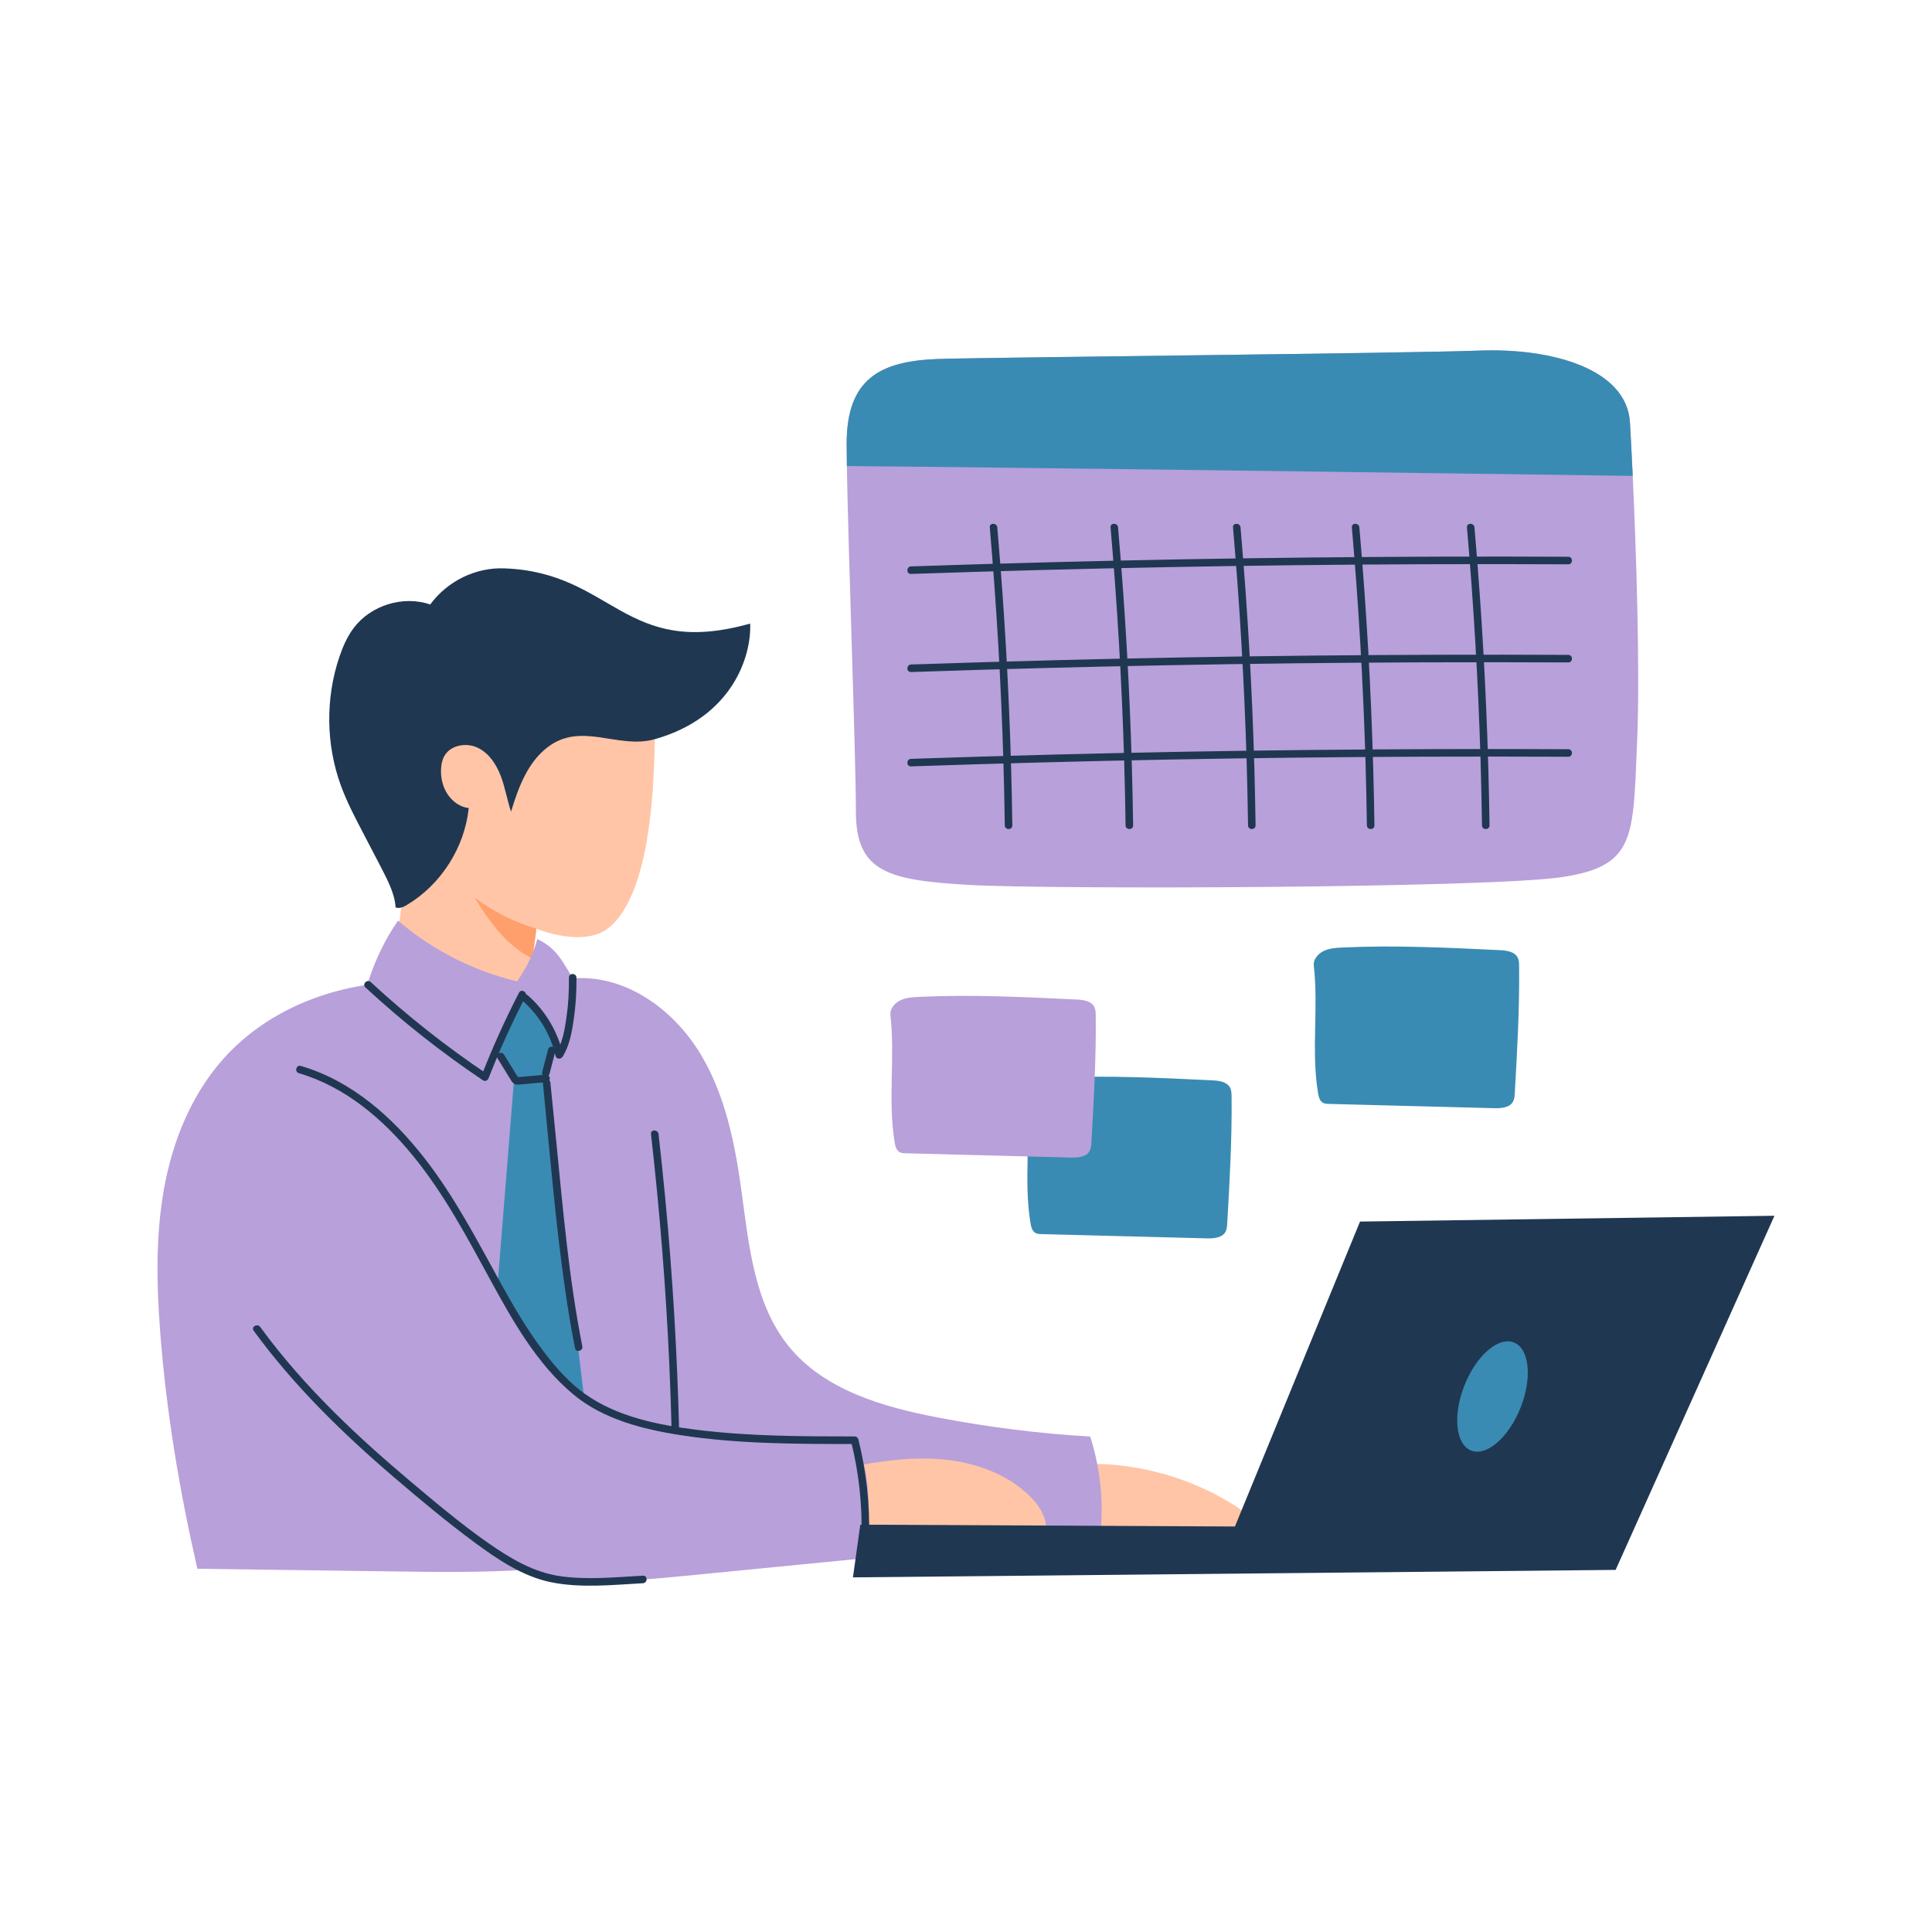 <svg id="SvgjsSvg1096" width="360" height="360" xmlns="http://www.w3.org/2000/svg" version="1.1" xmlns:xlink="http://www.w3.org/1999/xlink" xmlns:svgjs="http://svgjs.com/svgjs"><defs id="SvgjsDefs1097"></defs><g id="SvgjsG1098"><svg xmlns="http://www.w3.org/2000/svg" fill="none" viewBox="0 0 3000 3000" width="360" height="360"><path fill="#ffc5a6" d="M627.126 1379.83L609.841 1507.09C609.841 1507.09 804.841 1600.78 814.274 1559.24C818.786 1539.03 823.239 1511.49 826.638 1488.22C830.388 1462.62 832.79 1442.17 832.79 1442.17C832.79 1442.17 905.739 1472.23 944.821 1441C1015.13 1384.75 1020.17 1193.97 1015.72 1055.57L708.923 1056.86L582.185 1168.48L627.126 1379.83Z" class="colorFFC5A6 svgShape"></path><path fill="#203752" d="M614.233 1409C620.034 1411.41 626.538 1408.36 631.929 1405.14C684.839 1373.5 721.46 1316.07 727.847 1254.73C714.37 1253.32 702.3 1244.53 694.741 1232.87C687.183 1221.27 684.019 1207.03 684.897 1193.2C685.308 1186.35 686.772 1179.43 690.229 1173.52C699.956 1156.82 724.038 1152.71 741.558 1160.98C759.077 1169.24 770.561 1186.64 777.476 1204.69C784.39 1222.73 787.495 1242.01 793.53 1260.41C805.483 1220.74 820.073 1183.3 850.542 1160.1C903.276 1120.02 959.409 1163.96 1016.83 1147.79C1136.6 1113.98 1167.12 1019.53 1164.84 968.262C968.96 1023.52 951.968 888.281 782.515 882.539C739.272 881.074 695.561 901.406 668.022 938.613C626.304 924.316 576.206 939.609 549.487 974.765C539.351 988.125 532.495 1003.77 527.104 1019.65C505.19 1084.16 506.011 1156.11 529.39 1220.04C538.413 1244.65 550.542 1267.97 562.671 1291.17C572.456 1309.98 582.3 1328.79 592.085 1347.6C602.515 1367.81 613.237 1388.79 614.233 1409Z" class="color203752 svgShape"></path><path fill="#ff9f6b" d="M736.932 1393.83C750.936 1416.22 765.701 1438.42 784.275 1457.23C796.697 1469.65 810.936 1480.61 826.697 1488.23C830.447 1462.62 832.85 1442.17 832.85 1442.17C797.752 1431.51 766.346 1415.57 736.932 1393.83Z" class="colorFF9F6B svgShape"></path><path fill="#ffc5a6" d="M1671.44 2273.44C1756.17 2269.04 1842.07 2291.07 1914.2 2335.78C1927.85 2344.22 1941.97 2354.77 1946.07 2370.29C1947.13 2374.34 1947.36 2379.02 1944.9 2382.42C1942.21 2386.06 1937.28 2387.11 1932.83 2387.81C1894.28 2393.73 1855.14 2394.61 1816.11 2395.49C1785.41 2396.19 1754.76 2396.84 1724.06 2397.54C1714.75 2397.77 1704.96 2397.83 1696.64 2393.61C1678.65 2384.41 1675.84 2360.27 1675.37 2340.06C1674.9 2318.32 1674.37 2296.64 1671.44 2273.44Z" class="colorFFC5A6 svgShape"></path><path fill="#b8a0da" d="M1707.42 2390.56C1541.31 2408.73 1373.55 2397.89 1206.5 2403.22C1141.17 2405.27 1075.95 2409.84 1010.97 2416.87C947.224 2423.73 883.65 2432.99 819.665 2437.32C751.345 2441.95 682.849 2441.07 614.353 2440.13C511.696 2438.73 409.099 2437.32 306.443 2435.97C278.259 2312.52 258.22 2191.52 248.845 2069.65C243.103 1995.11 241.462 1919.65 254.646 1846.11C267.829 1772.52 296.775 1700.5 346.404 1644.61C420.642 1561.05 535.72 1521.15 646.755 1524.9C711.032 1528.3 775.661 1531.75 839.646 1524.55C861.911 1522.03 884.177 1518.22 906.56 1518.81C981.736 1520.62 1048.94 1572.3 1087.79 1636.75C1126.64 1701.15 1141.52 1776.97 1151.66 1851.5C1163.08 1935.29 1171.58 2025.17 1224.96 2090.8C1280.27 2158.77 1371.27 2184.84 1457.34 2201.31C1534.86 2216.07 1613.26 2226.09 1692.83 2230.66C1709.76 2283.34 1714.63 2340 1707.42 2390.56Z" class="color31DECD svgShape"></path><path fill="#ffc5a6" d="M1295.68 2282.58C1346.89 2272.21 1398.81 2262.6 1450.95 2265.24C1503.1 2267.87 1556.19 2283.87 1594.8 2319.09C1608.57 2331.68 1620.7 2347.33 1623.86 2365.73C1624.45 2369.3 1624.74 2373.11 1623.69 2376.57C1620.11 2388.46 1604.82 2391.21 1592.4 2391.74C1536.03 2394.26 1479.61 2395.9 1423.24 2392.97C1397.34 2391.62 1371.21 2389.28 1346.48 2381.55C1326.79 2375.34 1306.81 2364.38 1298.32 2345.57C1290.11 2327.29 1294.45 2306.08 1295.68 2282.58Z" class="colorFFC5A6 svgShape"></path><path fill="#3a8bb3" d="M747.712 1598.38L798.513 1672.21L765.993 2078.55L870.349 2270.68L912.243 2214.08L846.735 1668.22L866.071 1598.67L839.763 1533.57L772.79 1530.76L747.712 1598.38Z" class="color1B81A6 svgShape"></path><path fill="#b8a0da" d="M524.88 1679.41C524.88 1679.41 719.411 1909.16 815.446 2060.91 913.473 2215.84 961.462 2230.72 1331.42 2243.26 1354.51 2296.87 1349.88 2357.81 1342.85 2419.62 1250.45 2428.71 1158.1 2437.73 1065.7 2446.81 970.251 2456.19 869.821 2464.8 782.165 2425.84 741.266 2407.67 705.407 2379.96 671.305 2350.95 587.985 2280.05 512.692 2199.72 447.302 2111.95 429.958 2088.63 413.024 2064.37 404.294 2036.66 393.864 2003.67 395.739 1968.1 400.954 1933.88 415.368 1839.78 454.86 1749.55 524.88 1679.41zM834.314 1458.17C828.162 1480.67 818.318 1502.17 802.908 1523.91 734.939 1507.56 670.955 1475.04 618.045 1429.57 597.244 1459.46 581.6 1492.91 570.877 1527.25 619.979 1590.71 686.482 1640.57 760.779 1671.33 773.025 1627.15 789.139 1584.14 808.885 1543.13 837.068 1570.72 858.631 1605 870.643 1644.85 877.557 1611.1 894.842 1553.79 889.803 1519.04 874.51 1496.37 866.482 1473.17 834.314 1458.17z" class="color31DECD svgShape"></path><path fill="#203752" d="M1335.87 2367.48L1324.45 2449.33L2508.75 2437.73L2755.37 1887.83L2111.83 1896.85L1917.59 2370.35L1335.87 2367.48Z" class="color203752 svgShape"></path><path fill="#3a8bb3" d="M2361.15 2185.74C2379.49 2139.41 2374.85 2094.12 2350.78 2084.59C2326.71 2075.06 2292.32 2104.9 2273.98 2151.23C2255.64 2197.57 2260.28 2242.86 2284.35 2252.39C2308.42 2261.92 2342.8 2232.08 2361.15 2185.74Z" class="color1B81A6 svgShape"></path><path fill="#203752" d="M567.428 1533.28C624.498 1586.08 685.67 1634.36 750.182 1677.66C753.639 1679.94 757.506 1677.31 758.736 1674.08C775.611 1630.84 794.771 1588.54 816.1 1547.29C819.557 1540.61 809.42 1534.75 805.904 1541.49C784.107 1583.62 764.654 1626.86 747.428 1671.04C750.299 1669.87 753.111 1668.63 755.982 1667.46C692.232 1624.69 631.998 1576.99 575.631 1524.9C570.123 1519.81 561.861 1528.13 567.428 1533.28Z" class="color203752 svgShape"></path><path fill="#203752" d="M811.227 1553.79C837.008 1576.34 854.937 1606.23 862.672 1639.63C863.902 1644.84 870.816 1645.19 873.453 1641.03C884.293 1623.92 887.867 1603.42 890.797 1583.67C893.961 1561.93 895.426 1540.08 895.133 1518.16C895.016 1510.6 883.297 1510.54 883.414 1518.1C883.707 1539.02 882.535 1559.94 879.488 1580.68C876.734 1599.43 873.57 1619 863.316 1635.29C866.891 1635.76 870.465 1636.23 874.098 1636.7C865.894 1601.42 846.734 1569.31 819.488 1545.47C813.805 1540.49 805.543 1548.81 811.227 1553.79Z" class="color203752 svgShape"></path><path fill="#203752" d="M851.073 1629.5C848.026 1641.22 844.979 1652.88 841.932 1664.59C841.17 1667.58 842.987 1671.1 846.092 1671.74C849.198 1672.45 852.42 1670.75 853.241 1667.58C856.287 1655.86 859.334 1644.2 862.381 1632.49C863.143 1629.5 861.327 1625.98 858.221 1625.34C855.174 1624.69 851.952 1626.33 851.073 1629.5Z" class="color203752 svgShape"></path><path fill="#203752" d="M772.56 1643.38C776.837 1650.36 781.114 1657.27 785.392 1664.24C787.501 1667.7 789.669 1671.22 791.778 1674.67C793.829 1677.95 795.587 1681.64 799.278 1683.34C802.618 1684.93 806.485 1684.11 810.06 1683.75C814.161 1683.4 818.321 1682.99 822.423 1682.64C830.86 1681.88 839.357 1681.12 847.794 1680.36C850.958 1680.06 853.653 1677.89 853.712 1674.55C853.712 1671.63 851.075 1668.4 847.911 1668.64C840.587 1669.28 833.263 1669.98 825.939 1670.63C822.306 1670.98 818.614 1671.27 814.981 1671.63C813.165 1671.8 811.349 1671.98 809.474 1672.15C807.892 1672.27 805.314 1672.04 803.907 1672.62C803.204 1672.56 803.263 1672.62 804.024 1672.91C804.728 1673.32 804.845 1673.32 804.376 1672.8C804.376 1672.27 803.321 1671.1 803.028 1670.69C802.091 1669.16 801.153 1667.58 800.157 1666.06C798.282 1662.95 796.349 1659.91 794.474 1656.8C790.548 1650.41 786.622 1644.09 782.696 1637.7C778.771 1631.14 768.575 1636.94 772.56 1643.38Z" class="color203752 svgShape"></path><path fill="#203752" d="M842.927 1680.94C853.591 1788.4 862.263 1896.33 877.615 2003.26 881.951 2033.44 886.931 2063.49 892.849 2093.44 894.314 2100.88 905.623 2097.83 904.216 2090.51 883.415 1985.51 874.275 1878.69 863.728 1772.28 860.681 1741.87 857.693 1711.46 854.646 1681.05 853.884 1673.55 842.165 1673.44 842.927 1680.94zM393.92 2066.36C456.323 2151.85 532.319 2225.97 612.592 2294.59 653.08 2329.21 694.213 2363.61 737.104 2395.25 772.377 2421.27 811.518 2447.81 855.17 2456.77 901.869 2466.38 951.264 2460.99 998.373 2458.41 1005.87 2458 1005.99 2446.28 998.432 2446.7 955.893 2449.04 911.83 2453.55 869.408 2447.4 827.631 2441.36 790.951 2418.98 756.908 2395.13 714.018 2365.07 673.705 2330.91 633.686 2297.16 594.311 2263.94 555.815 2229.55 519.252 2193.22 477.651 2151.85 438.627 2107.91 404.057 2060.5 399.662 2054.47 389.467 2060.27 393.92 2066.36z" class="color203752 svgShape"></path><path fill="#203752" d="M464.12 1666.47C536.307 1687.68 594.725 1737.66 641.542 1795.02C689.588 1853.85 724.979 1920.7 761.19 1987.03C795.936 2050.78 833.612 2117.93 890.155 2165.16C936.444 2203.83 998.26 2219.41 1056.62 2228.44C1145.86 2242.27 1236.97 2242.21 1327.09 2242.27C1325.21 2240.8 1323.34 2239.34 1321.46 2237.87C1333.77 2287.15 1339.22 2337.77 1337.69 2388.57C1337.46 2396.13 1349.18 2396.19 1349.41 2388.63C1350.99 2336.89 1345.37 2285.16 1332.83 2234.88C1332.19 2232.36 1329.78 2230.49 1327.21 2230.49C1245.53 2230.49 1163.26 2230.31 1082.11 2220.23C1021.99 2212.79 957.421 2199.96 907.323 2163.75C879.198 2143.42 855.936 2115.23 835.78 2087.23C813.924 2056.82 795.116 2024.3 777.01 1991.54C740.682 1925.57 706.17 1858.95 659.823 1799.3C609.901 1735.08 546.62 1678.48 467.167 1655.16C459.901 1653.05 456.854 1664.36 464.12 1666.47Z" class="color203752 svgShape"></path><path fill="#203752" d="M1010.86 1760.92C1024.39 1879.92 1034 1999.39 1039.34 2119.04C1040.86 2153.08 1042.03 2187.13 1042.85 2221.17C1043.03 2228.73 1054.75 2228.79 1054.57 2221.23C1051.52 2101.46 1044.49 1981.87 1033.18 1862.63C1029.96 1828.71 1026.44 1794.84 1022.58 1760.97C1021.7 1753.59 1009.98 1753.47 1010.86 1760.92Z" class="color203752 svgShape"></path><path fill="#b8a0da" d="M2542.03 1153.12C2535.64 1300.19 2540.09 1344.61 2426.01 1361.89C2311.99 1379.23 1629.49 1381.34 1504.68 1374.08C1379.94 1366.81 1329.02 1354.62 1329.02 1260.29C1329.02 1174.68 1317.18 856.871 1315.01 723.687C1314.78 710.093 1314.66 698.433 1314.66 689.117C1314.66 588.687 1365.87 560.855 1455.58 557.457C1519.39 555.054 2182.44 548.726 2296.75 544.39C2411.13 540.054 2526.09 573.335 2531.01 656.011C2532.12 675.054 2533.65 704 2535.29 738.98C2540.68 855.64 2546.95 1039.92 2542.03 1153.12Z" class="color31DECD svgShape"></path><path fill="#3a8bb3" d="M2535.29 738.98C2237.22 734.82 1568.73 725.738 1315.01 723.687 1314.78 710.093 1314.66 698.433 1314.66 689.117 1314.66 588.687 1365.87 560.855 1455.58 557.457 1519.39 555.054 2182.44 548.726 2296.75 544.39 2411.13 540.054 2526.09 573.335 2531.01 656.011 2532.12 675.054 2533.65 704 2535.29 738.98zM1593.52 1701.16C1601.13 1767.01 1589.3 1834.22 1600.2 1899.61 1601.13 1905.24 1602.72 1911.57 1607.64 1914.44 1610.51 1916.08 1614.03 1916.25 1617.37 1916.31 1702.79 1918.54 1788.22 1920.71 1873.65 1922.93 1884.55 1923.23 1897.68 1922.29 1902.95 1912.74 1905.06 1908.87 1905.35 1904.24 1905.65 1899.85 1909.4 1834.05 1913.15 1768.13 1912.38 1702.21 1912.33 1697.82 1912.21 1693.19 1910.28 1689.26 1905.59 1679.77 1892.99 1678.01 1882.44 1677.54 1801 1673.62 1719.44 1669.63 1637.99 1673.44 1627.85 1673.91 1617.37 1674.55 1608.34 1679.12 1599.26 1683.64 1592.58 1693.01 1593.52 1701.16zM2040 1499.01C2047.62 1564.87 2035.78 1632.07 2046.68 1697.46 2047.62 1703.09 2049.2 1709.42 2054.12 1712.29 2056.99 1713.93 2060.51 1714.1 2063.85 1714.16 2149.28 1716.39 2234.7 1718.56 2320.13 1720.78 2331.03 1721.08 2344.16 1720.14 2349.43 1710.59 2351.54 1706.72 2351.83 1702.09 2352.13 1697.7 2355.88 1631.9 2359.63 1565.98 2358.87 1500.06 2358.81 1495.67 2358.69 1491.04 2356.76 1487.11 2352.07 1477.62 2339.47 1475.86 2328.92 1475.39 2247.48 1471.47 2165.92 1467.48 2084.47 1471.29 2074.33 1471.76 2063.85 1472.41 2054.82 1476.98 2045.74 1481.49 2039.06 1490.86 2040 1499.01z" class="color1B81A6 svgShape"></path><path fill="#b8a0da" d="M1382.58 1575.65C1390.2 1641.51 1378.36 1708.71 1389.26 1774.11C1390.2 1779.73 1391.78 1786.06 1396.7 1788.93C1399.57 1790.57 1403.09 1790.75 1406.43 1790.8C1491.86 1793.03 1577.29 1795.2 1662.72 1797.43C1673.62 1797.72 1686.74 1796.78 1692.01 1787.23C1694.12 1783.36 1694.42 1778.73 1694.71 1774.34C1698.46 1708.54 1702.21 1642.62 1701.45 1576.7C1701.39 1572.31 1701.27 1567.68 1699.34 1563.75C1694.65 1554.26 1682.05 1552.5 1671.51 1552.04C1590.06 1548.11 1508.5 1544.13 1427.05 1547.93C1416.92 1548.4 1406.43 1549.05 1397.4 1553.62C1388.32 1558.07 1381.64 1567.45 1382.58 1575.65Z" class="color31DECD svgShape"></path><path fill="#203752" d="M1414.63 891.205C1547.17 886.693 1679.71 883.178 1812.25 880.658 1944.85 878.139 2077.39 876.615 2209.98 876.146 2285.04 875.854 2360.1 875.912 2435.22 876.264 2442.78 876.322 2442.84 864.604 2435.28 864.545 2302.68 863.9 2170.08 864.311 2037.48 865.658 1904.89 867.006 1772.35 869.408 1639.75 872.807 1564.69 874.74 1489.69 876.967 1414.63 879.486 1407.13 879.779 1407.07 891.498 1414.63 891.205zM1414.63 1043.55C1547.17 1039.04 1679.71 1035.52 1812.25 1033 1944.85 1030.48 2077.39 1028.96 2209.98 1028.49 2285.04 1028.2 2360.1 1028.26 2435.22 1028.61 2442.78 1028.67 2442.84 1016.95 2435.28 1016.89 2302.68 1016.24 2170.08 1016.65 2037.48 1018 1904.89 1019.35 1772.35 1021.75 1639.75 1025.15 1564.69 1027.08 1489.69 1029.31 1414.63 1031.83 1407.13 1032.12 1407.07 1043.84 1414.63 1043.55zM1414.63 1190.03C1547.17 1185.52 1679.71 1182.01 1812.25 1179.49 1944.85 1176.97 2077.39 1175.44 2209.98 1174.97 2285.04 1174.68 2360.1 1174.74 2435.22 1175.09 2442.78 1175.15 2442.84 1163.43 2435.28 1163.37 2302.68 1162.73 2170.08 1163.14 2037.48 1164.49 1904.89 1165.83 1772.35 1168.24 1639.75 1171.63 1564.69 1173.57 1489.69 1175.79 1414.63 1178.31 1407.13 1178.61 1407.07 1190.33 1414.63 1190.03z" class="color203752 svgShape"></path><path fill="#203752" d="M1536.91 818.962C1547.34 938.962 1554.37 1059.25 1558 1179.67 1559 1213.65 1559.76 1247.63 1560.23 1281.62 1560.35 1289.18 1572.07 1289.24 1571.95 1281.68 1570.25 1161.21 1565.15 1040.86 1556.6 920.681 1554.2 886.755 1551.5 852.888 1548.57 819.021 1547.98 811.521 1536.27 811.462 1536.91 818.962zM1724.47 818.962C1734.9 938.962 1741.93 1059.25 1745.56 1179.67 1746.56 1213.65 1747.32 1247.63 1747.79 1281.62 1747.9 1289.18 1759.62 1289.24 1759.51 1281.68 1757.81 1161.21 1752.71 1040.86 1744.15 920.681 1741.75 886.755 1739.06 852.888 1736.13 819.021 1735.54 811.521 1723.82 811.462 1724.47 818.962zM1914.61 818.962C1925.04 938.962 1932.07 1059.25 1935.71 1179.67 1936.7 1213.65 1937.46 1247.63 1937.93 1281.62 1938.05 1289.18 1949.77 1289.24 1949.65 1281.68 1947.95 1161.21 1942.85 1040.86 1934.3 920.681 1931.9 886.755 1929.2 852.888 1926.27 819.021 1925.69 811.521 1913.97 811.462 1914.61 818.962zM2099.18 818.962C2109.61 938.962 2116.64 1059.25 2120.28 1179.67 2121.27 1213.65 2122.03 1247.63 2122.5 1281.62 2122.62 1289.18 2134.34 1289.24 2134.22 1281.68 2132.52 1161.21 2127.42 1040.86 2118.87 920.681 2116.47 886.755 2113.77 852.888 2110.84 819.021 2110.26 811.521 2098.54 811.462 2099.18 818.962zM2277.89 818.962C2288.32 938.962 2295.35 1059.25 2298.99 1179.67 2299.98 1213.65 2300.74 1247.63 2301.21 1281.62 2301.33 1289.18 2313.05 1289.24 2312.93 1281.68 2311.23 1161.21 2306.13 1040.86 2297.58 920.681 2295.18 886.755 2292.48 852.888 2289.55 819.021 2288.97 811.521 2277.25 811.462 2277.89 818.962z" class="color203752 svgShape"></path></svg></g></svg>